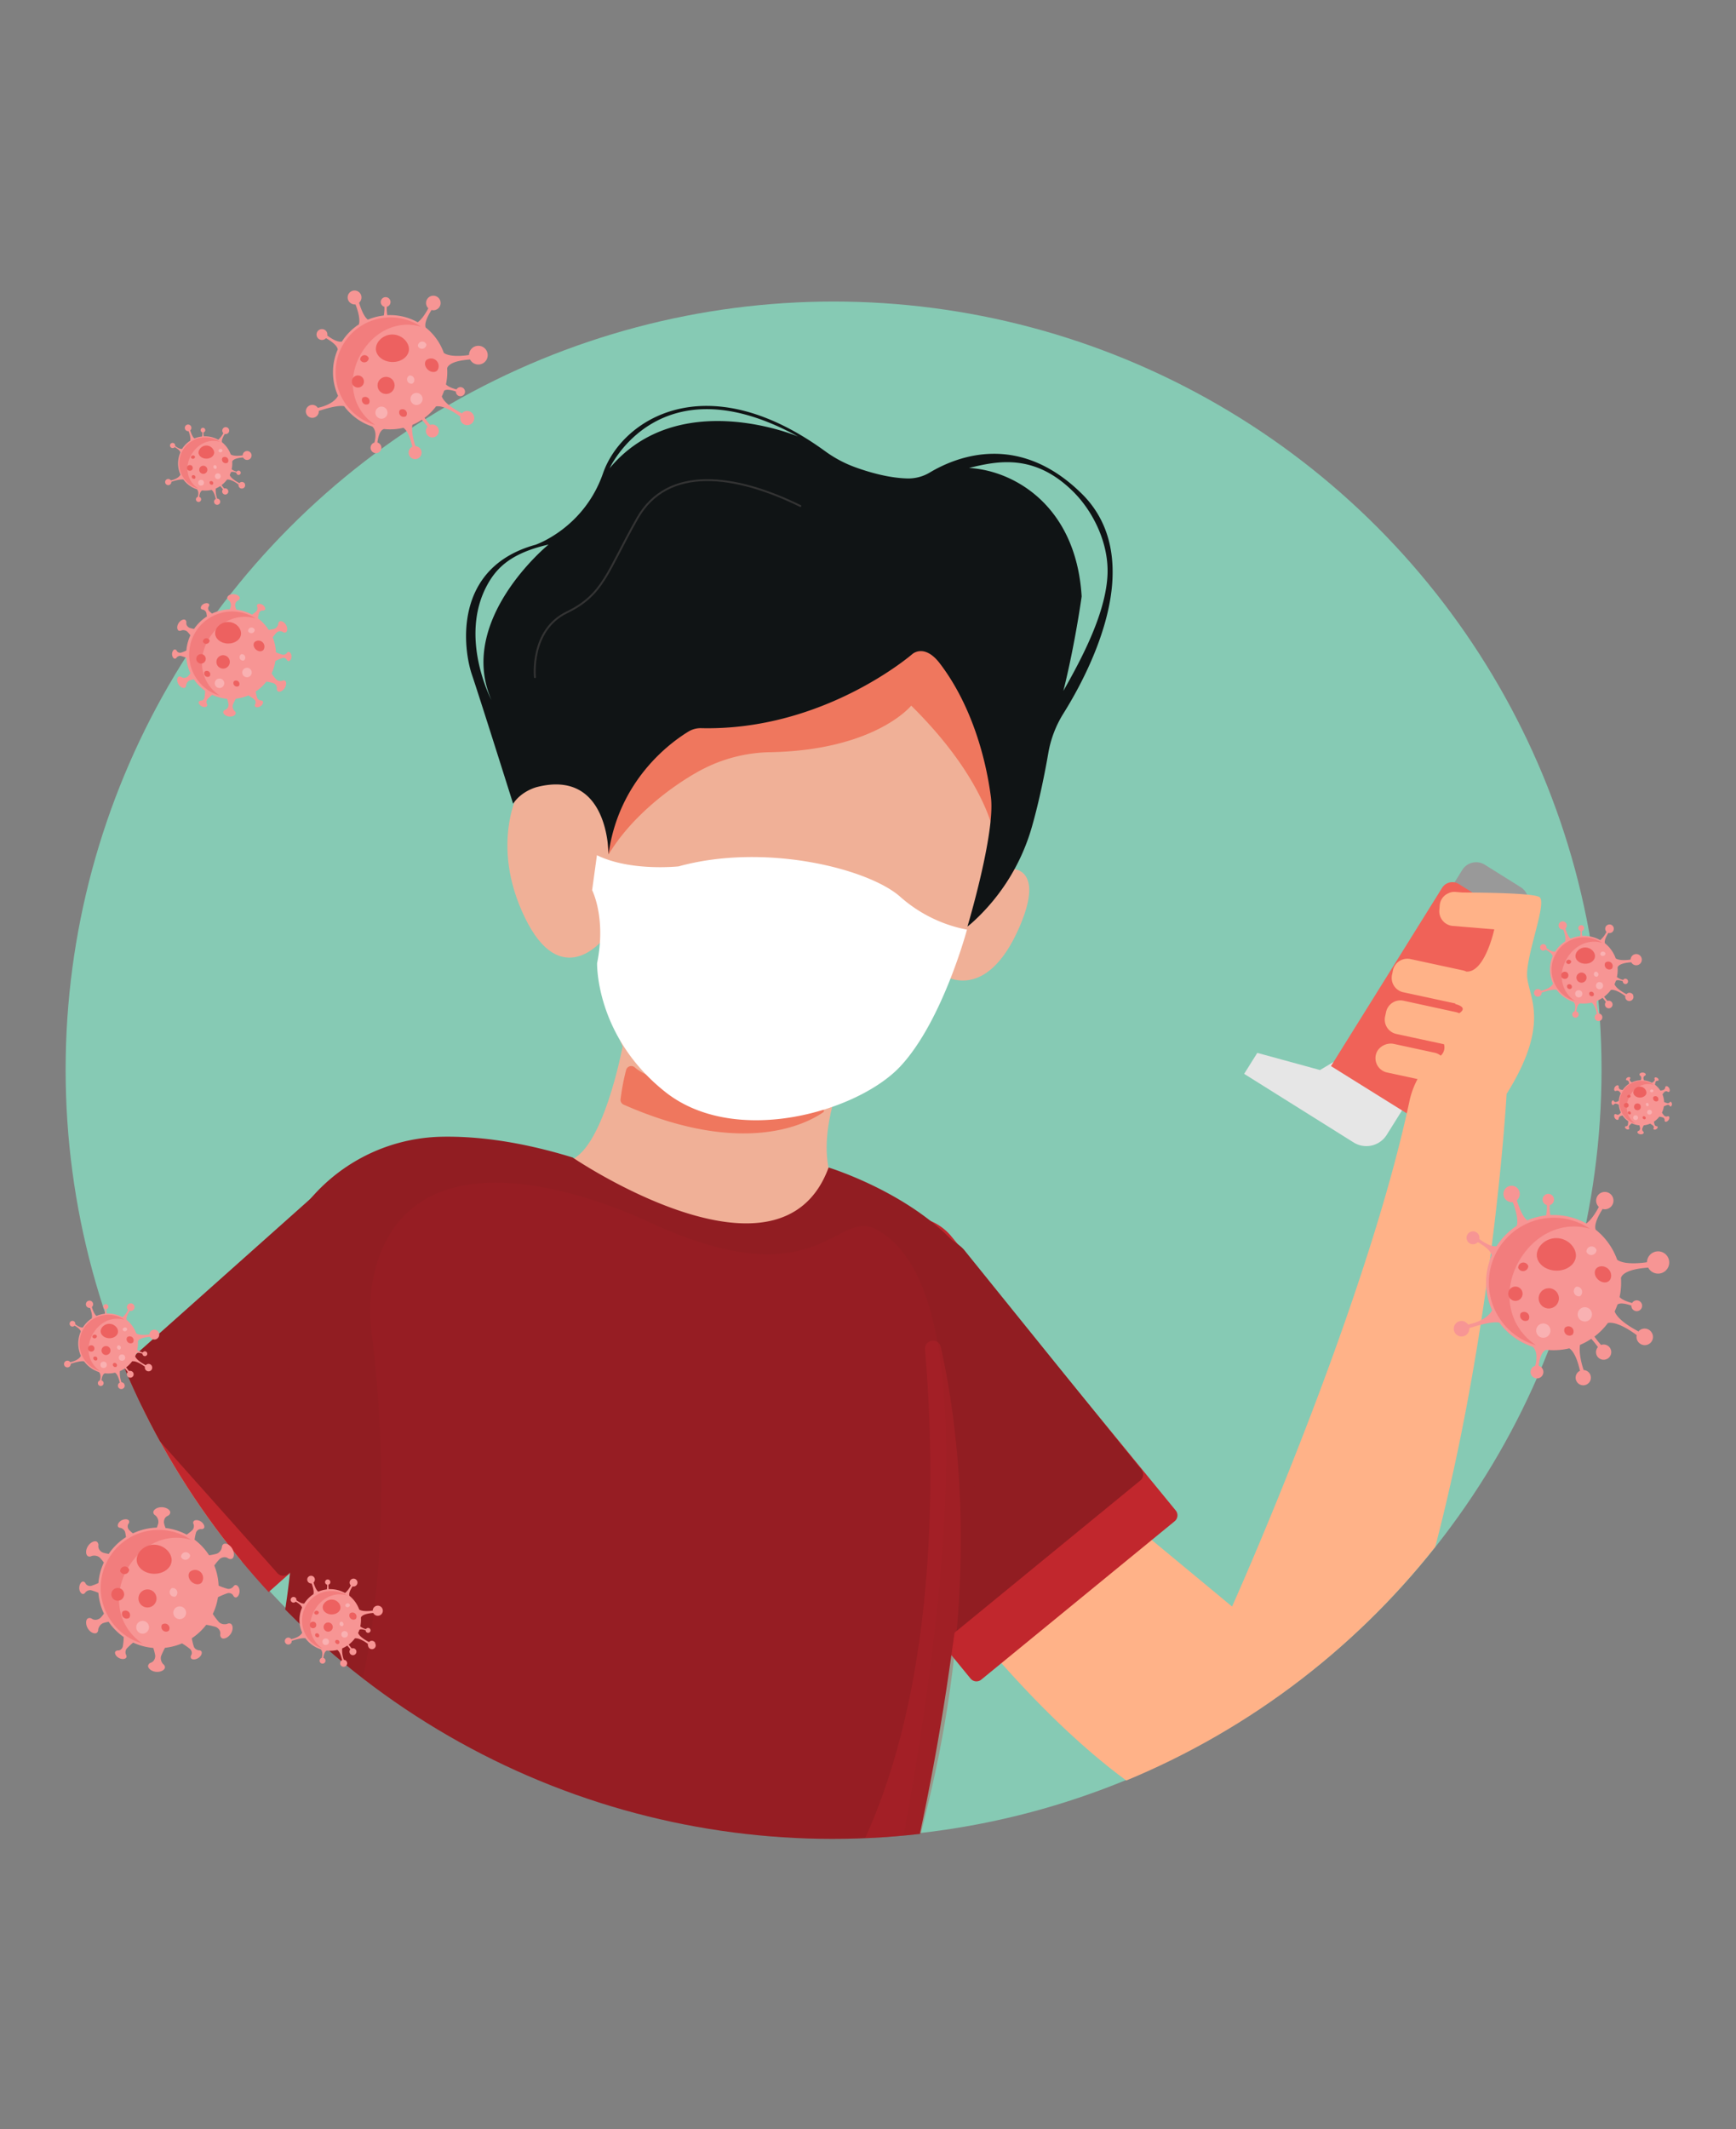 <svg xmlns="http://www.w3.org/2000/svg" xmlns:xlink="http://www.w3.org/1999/xlink" viewBox="0 0 911 1117"><rect x="0" y="0" width="911" height="1117" fill="#808080" stroke="none"/><defs><style>.cls-1,.cls-13{fill:none;}.cls-2{isolation:isolate;}.cls-3{fill:#86cab4;}.cls-4{clip-path:url(#clip-path);}.cls-5{fill:#ffb288;}.cls-6{fill:#999;}.cls-7{fill:#e6e6e6;}.cls-8{fill:#f06258;}.cls-9{fill:#f0b097;}.cls-10{fill:#ef775e;}.cls-11{fill:#fff;}.cls-12{fill:#101415;}.cls-13{stroke:#333;stroke-linecap:round;stroke-miterlimit:10;}.cls-14,.cls-16,.cls-17{fill:#c1272d;}.cls-15{fill:#911d22;}.cls-16{opacity:0.1;mix-blend-mode:multiply;}.cls-17{opacity:0.3;}.cls-18{fill:#f79594;}.cls-19{fill:#f27d7d;}.cls-20{fill:#ed6160;}.cls-21{fill:#f9b1b2;}</style><clipPath id="clip-path"><circle class="cls-1" cx="436.94" cy="561.69" r="403"/></clipPath></defs><title>Asmatico</title><g class="cls-2"><g id="Población_vulnerable" data-name="Población vulnerable"><circle class="cls-3" cx="437.44" cy="561.19" r="403"/><g class="cls-4"><path class="cls-5" d="M78.8,733.72S-33.94,840.2-33.94,896.57,44.35,1118.93,64.71,1144c0,0,3.13,20.36-3.13,32.89s-1.57,23.49,6.26,21.92c6.11-1.22,11.74-13.39,15-21.29a.67.67,0,0,1,1.28.37c-1.07,5.93-3.07,15.18-6,21.44-3.07,6.56,2.41,14.07,9.49,12.53q.51-.1,1-.27a8.54,8.54,0,0,0,5.5-5.33c1.8-4.93,5-14.14,6.89-21.82a1,1,0,0,1,1.89.13,139.27,139.27,0,0,1,.2,25.46c-.73,7.07,6.73,12.26,12.89,8.71l.37-.22a8.64,8.64,0,0,0,3.83-5.51,87.48,87.48,0,0,0,1.7-23.75.36.36,0,0,1,.72-.1,174.48,174.48,0,0,1,3,26.61,9.77,9.77,0,0,0,4.75,8.29c2.47,1.39,5.91,1.93,10.32-.59a9.94,9.94,0,0,0,4.73-6.6c1.4-6.53,3.45-20.43-.34-34.69a14.17,14.17,0,0,1-.29-6.78c.92-4,4-8.69,13.76-4.78,15.66,6.27,21.72,2.19,22.71-.78,1.57-4.7,1.57-6.26-12.53-21.92s-12.52-28.19-23.49-34.45S56.1,927.11,59.23,916.15s62.64-68.9,65.77-83C125,833.15,142.22,759.56,78.8,733.72Z"/><path class="cls-6" d="M746.55,450.69h22.21a8.57,8.57,0,0,1,8.57,8.57V567a0,0,0,0,1,0,0H738a0,0,0,0,1,0,0V459.26A8.57,8.57,0,0,1,746.55,450.69Z" transform="translate(385.43 -324.46) rotate(32.04)"/><path class="cls-7" d="M710.36,599.35l-57.47-36,6.9-11,32.91,9L702,555.8l36.26,22.69-10.55,16.86A12.61,12.61,0,0,1,710.36,599.35Z"/><path class="cls-8" d="M729.85,464h36.92a6.35,6.35,0,0,1,6.35,6.35v110a0,0,0,0,1,0,0H723.5a0,0,0,0,1,0,0v-110A6.35,6.35,0,0,1,729.85,464Z" transform="matrix(0.85, 0.53, -0.53, 0.85, 391.07, -317.47)"/><path class="cls-5" d="M760.35,468.5a8.07,8.07,0,0,0-1.83,1,7.65,7.65,0,0,0-3,5.5l-.2,2.43a7.71,7.71,0,0,0,7,8.31l21.83,1.81h0s-4.9,22.84-14.7,22.14a7.82,7.82,0,0,0-1.74-.62l-27.56-5.95A7.71,7.71,0,0,0,731,509l-.51,2.39a7.7,7.7,0,0,0,5.9,9.15l27.33,5.89-.08.3s7.28,1.5,2.1,4.83h0a7.58,7.58,0,0,0-1.66-.58l-27.56-6a7.7,7.7,0,0,0-9.15,5.91l-.52,2.38a7.71,7.71,0,0,0,5.91,9.15l25,5.39h0a5.83,5.83,0,0,1-1.72,6l0,0h0l0,0h0a7.52,7.52,0,0,0-3.17-1.54l-21.39-4.62c-4-.87-8.48,1.62-9.45,5.63a7.69,7.69,0,0,0,5.85,9.35l16,3.45a44.42,44.42,0,0,0-4.33,12c-23.57,110.31-93,264.72-93,264.72l-59.81-49.55L513.5,858.63c75.51,89.5,126,107.1,154.48,106.78a41.23,41.23,0,0,0,35.71-21.54c74-135.94,86.93-370,86.93-370,22.7-36.25,12.1-49.95,10.84-60.83s10.72-39.71,6.37-42.44c-3.14-2-27.31-2.34-40.47-2.39l-3.58-.3a7.52,7.52,0,0,0-2.13.14,7.12,7.12,0,0,0-1.21.39Z"/><path class="cls-9" d="M319.23,427s-12.93-38-46.67-12.44c0,0-15.94,28.06,2.93,66.92s40.73,11.62,40.73,11.62S313,516.88,326.72,549c0,0-10.51,56.61-29.13,60.11,0,0-16.8,54.54,84.1,68.35,0,0,66.11,6.2,61.55-48.85,0,0-17-11.56-5.37-52.3,0,0,43.17-6.18,57.23-64.72,0,0,22.12,15.12,39.68-24.81S521,454.66,520.22,460.59c0,0,35.69-128.14-55-128.46S354.1,304.82,319.23,427Z"/><path class="cls-10" d="M478.18,370.18s-18.85,23.48-74.43,24.44A80.23,80.23,0,0,0,366,405c-14.06,7.88-34.67,23.35-46.62,43.23,0,0-7.81-31.3,36.87-70.54,47.85-42,35.61,4.88,122.53-55.78,0,0,64.47,14.87,43.91,120.9C522.66,442.79,520.79,412.3,478.18,370.18Z"/><path class="cls-10" d="M333.17,560c7.52,7,39.75,16.22,98.4,21.74a1,1,0,0,1,.48,1.72c-8.06,5.66-41.35,24-104.87-4a2.71,2.71,0,0,1-1.52-2.82,117.79,117.79,0,0,1,2.89-15.24A2.8,2.8,0,0,1,333.17,560Z"/><path class="cls-11" d="M310.73,467s7.48,14.48,2.61,38.26c0,0-1.06,38.3,35.69,67.52s101.12,10.44,123.35-13.26,35.06-71.82,35.06-71.82a73.68,73.68,0,0,1-35.05-17.27c-16.68-14.76-70.93-28.42-116.3-15.92,0,0-25.32,2.77-42.84-5.87Z"/><path class="cls-12" d="M583.7,305.33c1.24-19-4.13-34.56-15.94-46.24C535,226.72,502.63,239.14,488,247.84A21.93,21.93,0,0,1,476.17,251c-9.76-.24-20-3.21-27.38-5.88A63.85,63.85,0,0,1,433,236.7c-62.68-45.55-106.83-16.49-116.55,11.58-10,28.86-35.37,37.48-35.37,37.48-44,12.12-37.8,55.29-33.49,68s21.68,67.87,21.68,67.87c4.6-6.89,12.56-8.76,12.56-8.76,38-9.61,37.48,35.36,37.48,35.36,5.33-38.95,32.45-58.65,42-64.47a12.35,12.35,0,0,1,6.74-1.76c64.35,1.46,110.76-38.91,110.76-38.91s6.33-5.67,14.43,5C508.67,368.31,517,395,520,418.23c2.4,18.79-12.32,67.85-12.32,67.85,1.06-.8,2.3-1.87,3.64-3.1a107.38,107.38,0,0,0,30.36-49.82c3.92-13.87,6.76-28.4,8.45-38.16a57.57,57.57,0,0,1,7.94-20.73C569,356.81,582.08,330.18,583.7,305.33Zm-325.82,61.9s-17.42-33-2-60.7c4.93-8.88,12.61-16.46,32-20.86C287.81,285.67,239.5,325.15,257.88,367.23Zm62-121.52s25.94-56.91,99-16.67C418.89,229,356,202.29,319.86,245.71Zm188.63-.21c14.83-3.66,34.24-7.78,54.61,12.35,10.52,10.4,19.18,27.6,18,44.8-1.32,20.26-14,43.77-23.1,59.81,6.18-24.65,9.6-49.57,9.6-49.57C564.72,265.2,532,246.79,508.49,245.5Z"/><path class="cls-13" d="M420,265.46c-34-16.74-69.6-21.62-85.53,6.43s-17.56,39.93-37,49.36-16.75,34-16.75,34"/><path class="cls-14" d="M141.54,613.83h77.08a13.5,13.5,0,0,1,13.5,13.5V827.62a4,4,0,0,1-4,4H97a4,4,0,0,1-4-4V662.37A48.53,48.53,0,0,1,141.54,613.83Z" transform="translate(593.97 120.53) rotate(48.29)"/><path class="cls-15" d="M141.83,617.78H229.1a13.5,13.5,0,0,1,13.5,13.5V804.21a4,4,0,0,1-4,4H107.46a4,4,0,0,1-4-4V656.12a38.34,38.34,0,0,1,38.34-38.34Z" transform="translate(590.21 109.44) rotate(48.29)"/><path class="cls-14" d="M440.62,646.52h97.65a28,28,0,0,1,28,28V860.3a4,4,0,0,1-4,4H431.1a4,4,0,0,1-4-4V660a13.5,13.5,0,0,1,13.5-13.5Z" transform="translate(-366.16 485.52) rotate(-39.31)"/><path class="cls-15" d="M598.44,776.64,497,859.72a4,4,0,0,1-5.59-.56L381.81,725.35a13.49,13.49,0,0,1,1.9-19l86.74-65c5.77-4.72,30.77,8.58,35.49,14.35L599,771A4,4,0,0,1,598.44,776.64Z"/><path class="cls-15" d="M484,956.05c-16.43,78.06-53.07,249.37-65.32,283.65,0,0-395.94-35.13-415.1,105.37,0,0-24-97.39,49.5-237.89s130.91-287.37,86.21-447L159,633.83a93.05,93.05,0,0,1,72-37.47c18.2-.45,41.19,2.17,69.47,10.85,0,0,109,74.16,134.36,5.28,0,0,90.23,27.51,85.23,89.51-3.36,41.64-14.8,124.41-21.95,174.29Q492.29,916.4,484,956.05Z"/><path class="cls-16" d="M198.22,661.46A85.54,85.54,0,0,0,195,699.18c4.28,33.28,14.54,140.75-17.42,226-38.32,102.18-105.38,213.94-19.16,220.32s159-13.94,256.7,71.26c0,0,147.9-515.76,44.9-571.76-21.36-11.62-30.19,37.5-119.6-4C307.38,625.66,220.21,595,198.22,661.46Z"/><path class="cls-17" d="M487.56,944.08l-54,223.39s-10.17-31.55-7-76.25c2.44-34.27-23.25-27.26-35.38-22.12a15.44,15.44,0,0,1-13.29-.45c-20.57-11,25.1-39.2,35.73-45.7,2.36-1.44,4.86-2.8,6.65-4.89,73-84.86,71.51-234.34,65.17-310.14-.43-5.2,7.14-6.36,8.26-1.27C504.29,754.22,513.1,836.79,487.56,944.08Z"/></g><path class="cls-18" d="M149.55,357.1a1.47,1.47,0,0,0-1.36,0,2.76,2.76,0,0,1-1.1.17,3.17,3.17,0,0,1-2.15-.82,27.39,27.39,0,0,1-2.42-3.19,23.44,23.44,0,0,0,2-6.52,29.6,29.6,0,0,1,3.78-1.58,2.19,2.19,0,0,1,1.43.19,1.77,1.77,0,0,1,.77.76,1.16,1.16,0,0,0,1,.71c.74,0,1.48-1.15,1.45-2.49s-.79-2.36-1.53-2.35a1.09,1.09,0,0,0-.84.55,1.76,1.76,0,0,1-.6.55,2.32,2.32,0,0,1-1.64.39,27.8,27.8,0,0,1-3.54-1.26,23.66,23.66,0,0,0-1.68-7.83,23.19,23.19,0,0,1,2-2.5,2.92,2.92,0,0,1,1.83-.73,2.41,2.41,0,0,1,1.43.38,1.59,1.59,0,0,0,1.62.2c.88-.52,1-2.36.06-3.94s-2.53-2.27-3.41-1.76a1.46,1.46,0,0,0-.62,1.21,2.54,2.54,0,0,1-.34,1.06,3.12,3.12,0,0,1-1.68,1.56,21.53,21.53,0,0,1-3,.6,23.06,23.06,0,0,0-5.65-6.07,21.56,21.56,0,0,1,.56-2.79,2.21,2.21,0,0,1,.95-1.1,1.73,1.73,0,0,1,1.05-.23,1.19,1.19,0,0,0,1.13-.43c.39-.63-.17-1.86-1.3-2.57s-2.42-.62-2.81,0a1,1,0,0,0,0,1,1.87,1.87,0,0,1,.14.81,2.31,2.31,0,0,1-.57,1.59,19.53,19.53,0,0,1-2.23,1.76,23.29,23.29,0,0,0-8.23-2.59,14.59,14.59,0,0,1-.59-1.79,2.93,2.93,0,0,1,.32-2,2.38,2.38,0,0,1,1.06-1,1.61,1.61,0,0,0,1-1.3c0-1-1.52-2-3.34-2.07s-3.26,1-3.27,2a1.47,1.47,0,0,0,.72,1.16,2.69,2.69,0,0,1,.73.84,3.16,3.16,0,0,1,.47,2.25,13.93,13.93,0,0,1-.58,1.73,23.46,23.46,0,0,0-9.31,2.21,16.4,16.4,0,0,1-1.54-1.35,2.2,2.2,0,0,1-.5-1.36,1.76,1.76,0,0,1,.31-1,1.17,1.17,0,0,0,.18-1.19c-.36-.65-1.71-.76-2.88-.12s-1.72,1.81-1.36,2.46a1.05,1.05,0,0,0,.87.48,2,2,0,0,1,.77.27,2.35,2.35,0,0,1,1.11,1.27,15.69,15.69,0,0,1,.36,2.06,23.47,23.47,0,0,0-6.73,6.53,16.42,16.42,0,0,1-2.25-.5,3,3,0,0,1-1.5-1.28,2.38,2.38,0,0,1-.32-1.44,1.64,1.64,0,0,0-.59-1.53c-.86-.53-2.55.24-3.51,1.79s-.83,3.3,0,3.83a1.45,1.45,0,0,0,1.36,0,2.72,2.72,0,0,1,1.1-.2,3.15,3.15,0,0,1,2.16.77,18.79,18.79,0,0,1,1.61,1.93,23.39,23.39,0,0,0-2.11,8,21.3,21.3,0,0,1-2.84,1.11,2.19,2.19,0,0,1-1.43-.2,1.79,1.79,0,0,1-.77-.77,1.17,1.17,0,0,0-1-.72c-.74,0-1.48,1.15-1.47,2.48s.78,2.37,1.52,2.37a1.1,1.1,0,0,0,.84-.54,1.9,1.9,0,0,1,.6-.56,2.34,2.34,0,0,1,1.64-.37,21.63,21.63,0,0,1,2.88,1,23.62,23.62,0,0,0,2.16,8.12,17.23,17.23,0,0,1-1.37,1.65,3,3,0,0,1-1.83.75,2.35,2.35,0,0,1-1.43-.37,1.62,1.62,0,0,0-1.63-.18c-.87.53-.95,2.38,0,3.94s2.55,2.25,3.42,1.73a1.49,1.49,0,0,0,.61-1.22,2.53,2.53,0,0,1,.33-1.06,3.16,3.16,0,0,1,1.67-1.58,16.08,16.08,0,0,1,2.06-.48,23.31,23.31,0,0,0,5.88,6,25.77,25.77,0,0,1-.36,3.69,2.2,2.2,0,0,1-.84,1.19,1.77,1.77,0,0,1-1,.32,1.18,1.18,0,0,0-1.08.53c-.33.66.34,1.84,1.53,2.45s2.46.4,2.8-.27a1.08,1.08,0,0,0-.1-1,1.93,1.93,0,0,1-.21-.79,2.29,2.29,0,0,1,.42-1.63,24.47,24.47,0,0,1,2.55-2.36,23.34,23.34,0,0,0,7.83,2.08,23.46,23.46,0,0,1,.73,2.9,3,3,0,0,1-.5,1.91,2.37,2.37,0,0,1-1.15.92,1.61,1.61,0,0,0-1.12,1.2c-.11,1,1.32,2.18,3.13,2.37s3.34-.69,3.44-1.7a1.46,1.46,0,0,0-.61-1.21,2.81,2.81,0,0,1-.65-.91,3.19,3.19,0,0,1-.26-2.28,25.58,25.58,0,0,1,1.55-3.25,23.67,23.67,0,0,0,6.62-1.72,27.93,27.93,0,0,1,3.18,2.19,2.19,2.19,0,0,1,.62,1.31,1.79,1.79,0,0,1-.22,1.06,1.19,1.19,0,0,0-.07,1.2c.42.62,1.77.61,2.88-.13s1.56-2,1.14-2.57a1.05,1.05,0,0,0-.91-.4,2,2,0,0,1-.79-.2,2.33,2.33,0,0,1-1.22-1.17,24.63,24.63,0,0,1-.8-3.32,23.78,23.78,0,0,0,5.62-5.23,28.1,28.1,0,0,1,3.73.82,3,3,0,0,1,1.47,1.31,2.44,2.44,0,0,1,.29,1.45,1.61,1.61,0,0,0,.56,1.54c.84.56,2.54-.17,3.54-1.7S150.4,357.66,149.55,357.1Z"/><path class="cls-19" d="M109.6,335.12c5.4-8.95,14.86-13.51,24.44-10.72-.3-.2-.6-.4-.92-.59a22.58,22.58,0,0,0-23.34,38.65,22.89,22.89,0,0,0,5.39,2.36C105.22,358.15,103.34,345.48,109.6,335.12Z"/><path class="cls-20" d="M126.49,332.43c-.08,3-3.19,5.28-6.94,5.18s-6.74-2.58-6.66-5.54,3.2-5.87,7-5.77S126.57,329.47,126.49,332.43Z"/><path class="cls-20" d="M138.19,341c-.91,1-2.67.86-3.93-.29s-1.55-2.9-.64-3.89a3.12,3.12,0,0,1,4.57,4.18Z"/><path class="cls-20" d="M125.34,359.85a1.83,1.83,0,0,1-2.63-2.4,1.72,1.72,0,0,1,2.36.05A1.74,1.74,0,0,1,125.34,359.85Z"/><path class="cls-21" d="M126.67,343.18a1.84,1.84,0,0,1,1.26,3.34,1.8,1.8,0,0,1-1.26-3.34Z"/><path class="cls-20" d="M110,354.79a1.82,1.82,0,0,1-2.6-2.42,1.79,1.79,0,0,1,2.6,2.42Z"/><path class="cls-21" d="M133.69,330.46a1.83,1.83,0,0,1-3.51.59,1.8,1.8,0,0,1,3.51-.59Z"/><path class="cls-20" d="M110,336.06a1.83,1.83,0,0,1-3.51.59,1.8,1.8,0,0,1,3.51-.59Z"/><circle class="cls-20" cx="117.08" cy="347.24" r="3.52"/><circle class="cls-20" cx="105.49" cy="345.63" r="2.49"/><circle class="cls-21" cx="115.19" cy="358.45" r="2.49"/><circle class="cls-21" cx="129.62" cy="352.8" r="2.49"/><path class="cls-18" d="M121.14,851.86a2,2,0,0,0-1.83,0,3.43,3.43,0,0,1-1.49.23,4.23,4.23,0,0,1-2.89-1.1,37.9,37.9,0,0,1-3.26-4.29,31.36,31.36,0,0,0,2.71-8.79,41.94,41.94,0,0,1,5.1-2.13,3,3,0,0,1,1.93.26,2.4,2.4,0,0,1,1,1,1.59,1.59,0,0,0,1.3,1c1,0,2-1.55,2-3.35s-1.07-3.19-2.07-3.17a1.43,1.43,0,0,0-1.12.73,2.63,2.63,0,0,1-.81.75,3.11,3.11,0,0,1-2.21.52,36.5,36.5,0,0,1-4.78-1.69,31.83,31.83,0,0,0-2.26-10.55,30.91,30.91,0,0,1,2.76-3.36,4.07,4.07,0,0,1,2.47-1,3.28,3.28,0,0,1,1.92.52,2.14,2.14,0,0,0,2.19.26c1.18-.69,1.32-3.18.07-5.29s-3.4-3.07-4.58-2.38a2,2,0,0,0-.84,1.63A3.43,3.43,0,0,1,116,813a4.3,4.3,0,0,1-2.28,2.1,28.93,28.93,0,0,1-4,.81,31.39,31.39,0,0,0-7.61-8.18,29.26,29.26,0,0,1,.75-3.75,3,3,0,0,1,1.28-1.49,2.4,2.4,0,0,1,1.42-.31,1.58,1.58,0,0,0,1.51-.57c.53-.85-.22-2.52-1.75-3.47s-3.25-.84-3.78,0a1.44,1.44,0,0,0,0,1.34,2.54,2.54,0,0,1,.19,1.09,3.11,3.11,0,0,1-.76,2.13,27.29,27.29,0,0,1-3,2.38,31.46,31.46,0,0,0-11.1-3.48,21.48,21.48,0,0,1-.78-2.42,4.08,4.08,0,0,1,.42-2.63A3.23,3.23,0,0,1,88,795.23a2.14,2.14,0,0,0,1.35-1.75c0-1.36-2-2.77-4.5-2.79s-4.38,1.33-4.4,2.7a2,2,0,0,0,1,1.55,3.83,3.83,0,0,1,1,1.13,4.35,4.35,0,0,1,.62,3,20,20,0,0,1-.77,2.33,31.87,31.87,0,0,0-12.55,3,18.44,18.44,0,0,1-2.06-1.83,2.91,2.91,0,0,1-.68-1.83,2.32,2.32,0,0,1,.42-1.39,1.56,1.56,0,0,0,.23-1.6c-.48-.88-2.3-1-3.88-.16s-2.31,2.43-1.83,3.31a1.43,1.43,0,0,0,1.17.64,2.6,2.6,0,0,1,1,.37,3.17,3.17,0,0,1,1.5,1.71,20.83,20.83,0,0,1,.49,2.77,31.36,31.36,0,0,0-9.07,8.8,22.86,22.86,0,0,1-3-.67,4,4,0,0,1-2-1.73,3.25,3.25,0,0,1-.43-1.94,2.19,2.19,0,0,0-.79-2.06c-1.16-.72-3.43.32-4.72,2.41s-1.13,4.44,0,5.16a1.94,1.94,0,0,0,1.83,0,3.53,3.53,0,0,1,1.48-.26,4.26,4.26,0,0,1,2.92,1,24.84,24.84,0,0,1,2.16,2.61,31.64,31.64,0,0,0-2.84,10.75,28.32,28.32,0,0,1-3.82,1.5,3,3,0,0,1-1.93-.27,2.38,2.38,0,0,1-1-1,1.6,1.6,0,0,0-1.3-1c-1,0-2,1.54-2,3.34s1,3.2,2,3.19a1.45,1.45,0,0,0,1.13-.73,2.76,2.76,0,0,1,.81-.75,3.2,3.2,0,0,1,2.22-.5,29.2,29.2,0,0,1,3.87,1.36,31.77,31.77,0,0,0,2.92,10.94,21.53,21.53,0,0,1-1.86,2.22,4.08,4.08,0,0,1-2.46,1,3.26,3.26,0,0,1-1.92-.5,2.14,2.14,0,0,0-2.2-.24c-1.16.7-1.28,3.19,0,5.3s3.43,3,4.6,2.32a1.9,1.9,0,0,0,.82-1.63,3.67,3.67,0,0,1,.45-1.44,4.26,4.26,0,0,1,2.25-2.12,20.66,20.66,0,0,1,2.78-.64,31.45,31.45,0,0,0,7.91,8,35.31,35.31,0,0,1-.47,5,3,3,0,0,1-1.13,1.6,2.36,2.36,0,0,1-1.39.43,1.61,1.61,0,0,0-1.46.71c-.45.9.45,2.49,2.06,3.3s3.32.54,3.77-.35a1.45,1.45,0,0,0-.13-1.34,2.62,2.62,0,0,1-.29-1.06,3.16,3.16,0,0,1,.57-2.2,34.72,34.72,0,0,1,3.43-3.19,31.19,31.19,0,0,0,10.56,2.81,30.66,30.66,0,0,1,1,3.9,4,4,0,0,1-.66,2.58,3.24,3.24,0,0,1-1.56,1.24,2.16,2.16,0,0,0-1.51,1.61c-.14,1.36,1.78,3,4.23,3.2s4.49-.93,4.63-2.29a2,2,0,0,0-.82-1.64,3.53,3.53,0,0,1-.88-1.21,4.32,4.32,0,0,1-.35-3.08,36.54,36.54,0,0,1,2.08-4.38,31.45,31.45,0,0,0,8.93-2.32,38.48,38.48,0,0,1,4.28,3,3,3,0,0,1,.84,1.77,2.37,2.37,0,0,1-.3,1.42,1.59,1.59,0,0,0-.1,1.62c.56.83,2.39.82,3.89-.18s2.09-2.63,1.53-3.46a1.43,1.43,0,0,0-1.23-.54,2.77,2.77,0,0,1-1.06-.27,3.13,3.13,0,0,1-1.64-1.58,33.33,33.33,0,0,1-1.09-4.47,31.39,31.39,0,0,0,7.57-7.05,36.66,36.66,0,0,1,5,1.11,4.05,4.05,0,0,1,2,1.77,3.28,3.28,0,0,1,.39,2,2.15,2.15,0,0,0,.74,2.08c1.15.74,3.44-.24,4.78-2.3S122.28,852.6,121.14,851.86Z"/><path class="cls-19" d="M67.31,822.23c7.28-12.05,20-18.19,32.94-14.43-.41-.28-.82-.54-1.24-.8a30.42,30.42,0,1,0-24.19,55.25C61.42,853.26,58.89,836.19,67.31,822.23Z"/><path class="cls-20" d="M90.08,818.61c-.11,4-4.3,7.11-9.36,7s-9.08-3.48-9-7.46,4.31-7.91,9.37-7.77S90.18,814.62,90.08,818.61Z"/><path class="cls-20" d="M105.84,830.21c-1.23,1.34-3.6,1.17-5.3-.39s-2.09-3.9-.86-5.24a4.21,4.21,0,0,1,6.16,5.63Z"/><path class="cls-20" d="M88.52,855.55A2.46,2.46,0,0,1,85,852.32a2.42,2.42,0,0,1,3.54,3.23Z"/><path class="cls-21" d="M90.31,833.1a2.47,2.47,0,0,1,1.7,4.49,2.42,2.42,0,0,1-1.7-4.49Z"/><path class="cls-20" d="M67.81,848.74a2.47,2.47,0,0,1-3.51-3.27,2.42,2.42,0,0,1,3.51,3.27Z"/><path class="cls-21" d="M99.77,816a2.47,2.47,0,0,1-4.73.8,2.42,2.42,0,0,1,4.73-.8Z"/><path class="cls-20" d="M67.79,823.5a2.47,2.47,0,0,1-4.73.8,2.42,2.42,0,0,1,4.73-.8Z"/><circle class="cls-20" cx="77.4" cy="838.56" r="4.75"/><circle class="cls-20" cx="61.79" cy="836.4" r="3.36"/><circle class="cls-21" cx="74.84" cy="853.67" r="3.36"/><circle class="cls-21" cx="94.29" cy="846.06" r="3.36"/><path class="cls-18" d="M875.7,585.65a.76.76,0,0,0-.69,0,1.53,1.53,0,0,1-.56.09,1.61,1.61,0,0,1-1.08-.41,15.23,15.23,0,0,1-1.23-1.62,11.57,11.57,0,0,0,1-3.3,15.7,15.7,0,0,1,1.91-.79,1.11,1.11,0,0,1,.73.09.87.87,0,0,1,.39.39.61.61,0,0,0,.49.36c.37,0,.75-.59.73-1.26s-.4-1.2-.77-1.19a.52.52,0,0,0-.42.27.92.92,0,0,1-.31.28,1.16,1.16,0,0,1-.83.2,13.06,13.06,0,0,1-1.79-.64,12,12,0,0,0-.85-4,12.93,12.93,0,0,1,1-1.26,1.46,1.46,0,0,1,.92-.37,1.25,1.25,0,0,1,.73.19.81.81,0,0,0,.82.1c.44-.26.49-1.19,0-2s-1.28-1.15-1.72-.89a.72.72,0,0,0-.31.61,1.31,1.31,0,0,1-.17.54,1.68,1.68,0,0,1-.86.79,12.23,12.23,0,0,1-1.5.3,11.69,11.69,0,0,0-2.85-3.07,10.9,10.9,0,0,1,.28-1.41,1.12,1.12,0,0,1,.48-.56.89.89,0,0,1,.53-.11.61.61,0,0,0,.57-.22c.2-.32-.08-.94-.66-1.3s-1.22-.32-1.42,0a.54.54,0,0,0,0,.51,1.09,1.09,0,0,1,.07.4,1.23,1.23,0,0,1-.29.81,11.2,11.2,0,0,1-1.13.89,11.8,11.8,0,0,0-4.16-1.31,7.24,7.24,0,0,1-.3-.91,1.52,1.52,0,0,1,.16-1,1.18,1.18,0,0,1,.54-.52.81.81,0,0,0,.51-.65c0-.52-.77-1-1.69-1s-1.65.5-1.65,1a.7.7,0,0,0,.36.58,1.53,1.53,0,0,1,.37.43,1.62,1.62,0,0,1,.23,1.14,5.14,5.14,0,0,1-.29.87,12.05,12.05,0,0,0-4.71,1.12,7.54,7.54,0,0,1-.77-.68,1.08,1.08,0,0,1-.26-.69.92.92,0,0,1,.16-.53.59.59,0,0,0,.09-.6c-.18-.32-.87-.38-1.46-.06s-.87.92-.69,1.25a.55.55,0,0,0,.45.24,1,1,0,0,1,.39.14,1.2,1.2,0,0,1,.56.64,8.64,8.64,0,0,1,.18,1,11.85,11.85,0,0,0-3.4,3.3,8.16,8.16,0,0,1-1.14-.25,1.45,1.45,0,0,1-.76-.65,1.22,1.22,0,0,1-.17-.73.8.8,0,0,0-.29-.77c-.44-.27-1.29.12-1.78.9s-.42,1.67,0,1.94a.71.71,0,0,0,.69,0,1.28,1.28,0,0,1,.55-.09,1.59,1.59,0,0,1,1.1.38,10.54,10.54,0,0,1,.81,1,11.71,11.71,0,0,0-1.07,4,9.59,9.59,0,0,1-1.43.56,1.11,1.11,0,0,1-.73-.1.85.85,0,0,1-.38-.39.61.61,0,0,0-.49-.36c-.38,0-.75.58-.75,1.25s.4,1.2.77,1.2a.55.55,0,0,0,.43-.27.81.81,0,0,1,.3-.28,1.13,1.13,0,0,1,.83-.19,10.38,10.38,0,0,1,1.46.51,11.82,11.82,0,0,0,1.09,4.11,7.82,7.82,0,0,1-.7.83,1.51,1.51,0,0,1-.92.38,1.24,1.24,0,0,1-.72-.19.82.82,0,0,0-.83-.09c-.43.27-.48,1.2,0,2s1.29,1.14,1.73.88a.75.75,0,0,0,.31-.62,1.3,1.3,0,0,1,.16-.54,1.58,1.58,0,0,1,.85-.79,6.94,6.94,0,0,1,1-.25,11.67,11.67,0,0,0,3,3,12.49,12.49,0,0,1-.18,1.87,1.08,1.08,0,0,1-.42.6.89.89,0,0,1-.52.16.61.61,0,0,0-.55.27c-.17.33.17.93.77,1.24s1.25.2,1.42-.14a.54.54,0,0,0-.05-.5.92.92,0,0,1-.11-.4,1.15,1.15,0,0,1,.22-.82,11.85,11.85,0,0,1,1.28-1.2,11.77,11.77,0,0,0,4,1.06,12.08,12.08,0,0,1,.36,1.46,1.46,1.46,0,0,1-.25,1,1.14,1.14,0,0,1-.58.46.82.82,0,0,0-.57.61c-.05.51.67,1.11,1.59,1.2s1.68-.35,1.74-.86a.74.74,0,0,0-.31-.61,1.5,1.5,0,0,1-.33-.46,1.59,1.59,0,0,1-.13-1.16,12.61,12.61,0,0,1,.78-1.64,11.82,11.82,0,0,0,3.35-.87,14.12,14.12,0,0,1,1.61,1.11,1.12,1.12,0,0,1,.31.66.86.86,0,0,1-.11.54.61.61,0,0,0,0,.61c.21.31.9.3,1.46-.07s.79-1,.58-1.3a.54.54,0,0,0-.46-.2,1.08,1.08,0,0,1-.4-.11,1.14,1.14,0,0,1-.62-.59,13,13,0,0,1-.41-1.68,11.87,11.87,0,0,0,2.85-2.64,13.23,13.23,0,0,1,1.88.42,1.48,1.48,0,0,1,.75.66,1.24,1.24,0,0,1,.15.73.82.82,0,0,0,.27.78c.43.28,1.29-.09,1.8-.86S876.13,585.93,875.7,585.65Z"/><path class="cls-19" d="M855.49,574.53c2.73-4.52,7.52-6.83,12.37-5.42l-.47-.3a11.42,11.42,0,1,0-11.8,19.55,11.08,11.08,0,0,0,2.72,1.19C853.28,586.18,852.33,579.77,855.49,574.53Z"/><path class="cls-20" d="M864,573.17c0,1.5-1.62,2.67-3.52,2.62s-3.4-1.31-3.36-2.8a3.47,3.47,0,0,1,6.88.18Z"/><path class="cls-20" d="M870,577.52a1.61,1.61,0,0,1-2.31-2.11,1.58,1.58,0,0,1,2.31,2.11Z"/><path class="cls-20" d="M863.45,587a.81.81,0,0,1-1.14-.09.82.82,0,0,1-.19-1.13.91.91,0,0,1,1.33,1.22Z"/><path class="cls-21" d="M864.13,578.61a.83.83,0,0,1,1,.59.82.82,0,0,1-.35,1.09.87.87,0,0,1-1-.56A.88.88,0,0,1,864.13,578.61Z"/><path class="cls-20" d="M855.68,584.48a.93.93,0,0,1-1.32-1.23.91.91,0,0,1,1.32,1.23Z"/><path class="cls-21" d="M867.68,572.17a.93.93,0,0,1-1.78.3.91.91,0,0,1,1.78-.3Z"/><path class="cls-20" d="M855.67,575c.07.38-.28.76-.77.85a.84.84,0,0,1-1-.55.91.91,0,0,1,1.78-.3Z"/><circle class="cls-20" cx="859.28" cy="580.66" r="1.78"/><circle class="cls-20" cx="853.42" cy="579.85" r="1.26"/><circle class="cls-21" cx="858.32" cy="586.33" r="1.26"/><circle class="cls-21" cx="865.62" cy="583.47" r="1.26"/><path class="cls-18" d="M128.54,253.85a1.75,1.75,0,0,0-2.31-.86,1.78,1.78,0,0,0-.67.54l0-.12c-3.54-1.88-4.67-3.31-5-4.2.22-.47.41-1,.58-1.43.24-.22.94-.5,2.92.19l0-.08a1.08,1.08,0,0,0,.08.56,1.14,1.14,0,1,0,.61-1.48,1.16,1.16,0,0,0-.54.46,6.44,6.44,0,0,1-2.65-1.25,14.07,14.07,0,0,0,.3-4c.12-.5.88-1.85,5.74-2.18v0a2.4,2.4,0,0,0,1.09,1.07,2.34,2.34,0,1,0-1.12-3.12,2.48,2.48,0,0,0-.22.94c-1,.15-4.68.63-6.29-.51a14.26,14.26,0,0,0-4.54-6.36c-.2-.53-.2-1.75,1.44-4.33l-.11-.08a1.82,1.82,0,1,0-1.19-1.42,1.77,1.77,0,0,0,.53,1,11.35,11.35,0,0,1-2.66,3.5,14.1,14.1,0,0,0-7.58-1.77,7.1,7.1,0,0,1-.13-2.09h-.09a1.24,1.24,0,0,0,.55-.25,1.22,1.22,0,0,0-1.53-1.9,1.23,1.23,0,0,0-.19,1.72,1.19,1.19,0,0,0,.65.41,9.63,9.63,0,0,1-.16,2.19,14.25,14.25,0,0,0-4,1c-.48-.32-1.31-1.3-2.21-4.21a2.33,2.33,0,0,0,.35-.44,1.73,1.73,0,1,0-2.37.58,2,2,0,0,0,1.14.28c.27.66,1.32,3.49.83,5a14.16,14.16,0,0,0-4.23,4.28c-.4.1-1.49.11-3.66-1.5a1.46,1.46,0,0,0,0-.55A1.36,1.36,0,1,0,91,235a1.34,1.34,0,0,0,.71-.41c.59.32,2.83,1.63,2.93,2.82A14.27,14.27,0,0,0,94.71,249c-.29.59-1.39,2.22-5,3l0,.12a1.62,1.62,0,1,0-.06,1.64,1.57,1.57,0,0,0,.25-1c.46-.15,4.7-1.58,6.36-1.16a13.94,13.94,0,0,0,4.09,3.72,14.19,14.19,0,0,0,2.92,1.34c.49.43,1.21,1.52.54,4a1.45,1.45,0,0,0-.49.26,1.36,1.36,0,1,0,1.91.18,1.32,1.32,0,0,0-.68-.44c.07-.64.41-3.06,1.65-3.38A14,14,0,0,0,111,257c.72.49,1.57,1.75,2.23,4.7l.12,0a1.75,1.75,0,0,0-.65.47,1.62,1.62,0,1,0,2.28-.21,1.58,1.58,0,0,0-1-.36,13,13,0,0,1-.77-5.32,14.41,14.41,0,0,0,2.38-1.28,18.36,18.36,0,0,1,1.38,1.72l.1-.06a1.62,1.62,0,1,0,1.6-.39,1.55,1.55,0,0,0-1,0,19,19,0,0,1-1.39-1.78,14.05,14.05,0,0,0,2.84-2.87c2.14-.38,5.67,2.26,6.08,2.58a1.79,1.79,0,0,0,.12,1.09,1.74,1.74,0,1,0,3.17-1.44Z"/><path class="cls-19" d="M100.57,238.29c3.28-5.44,9-8.21,14.85-6.52l-.56-.35A13.71,13.71,0,1,0,104,256.33C97.91,252.28,96.77,244.58,100.57,238.29Z"/><path class="cls-20" d="M112.4,237.45c-.05,1.8-1.94,3.21-4.22,3.15s-4.09-1.57-4-3.37a4.17,4.17,0,0,1,8.26.22Z"/><path class="cls-20" d="M119.51,242.68a1.94,1.94,0,0,1-2.78-2.54,1.9,1.9,0,0,1,2.78,2.54Z"/><path class="cls-20" d="M111.7,254.11a1.12,1.12,0,0,1-1.6-1.46,1.09,1.09,0,0,1,1.6,1.46Z"/><path class="cls-21" d="M112.51,244a1.11,1.11,0,0,1,.76,2,1.09,1.09,0,0,1-.76-2Z"/><path class="cls-20" d="M102.36,251a1.11,1.11,0,0,1-1.58-1.48,1.09,1.09,0,0,1,1.58,1.48Z"/><path class="cls-21" d="M116.77,236.26a1.11,1.11,0,0,1-2.13.36,1.09,1.09,0,0,1,2.13-.36Z"/><path class="cls-20" d="M102.35,239.66a1.11,1.11,0,0,1-2.13.36,1.09,1.09,0,0,1,2.13-.36Z"/><circle class="cls-20" cx="106.68" cy="246.45" r="2.14"/><circle class="cls-20" cx="99.64" cy="245.47" r="1.51"/><circle class="cls-21" cx="105.53" cy="253.26" r="1.51"/><circle class="cls-21" cx="114.3" cy="249.83" r="1.51"/><path class="cls-18" d="M79.7,716.64a1.92,1.92,0,0,0-2.54-.95,2.06,2.06,0,0,0-.74.59l0-.12c-3.89-2.07-5.14-3.65-5.49-4.64a15.19,15.19,0,0,0,.64-1.57c.26-.24,1-.54,3.21.21l0-.08a1.09,1.09,0,0,0,.09.61,1.25,1.25,0,1,0,2.31-1,1.24,1.24,0,0,0-2.23-.16,7.09,7.09,0,0,1-2.92-1.38,15.78,15.78,0,0,0,.33-4.43c.12-.56,1-2,6.32-2.41v0a2.62,2.62,0,0,0,1.2,1.17,2.58,2.58,0,1,0-1.23-3.43,2.43,2.43,0,0,0-.24,1c-1.08.16-5.17.68-6.93-.57a15.72,15.72,0,0,0-5-7c-.23-.59-.23-1.93,1.58-4.77l-.12-.09a2,2,0,0,0,1,.09,2,2,0,1,0-2.31-1.66,2.07,2.07,0,0,0,.59,1.12,12.52,12.52,0,0,1-2.92,3.85A15.66,15.66,0,0,0,56,689.11a7.74,7.74,0,0,1-.14-2.3h-.1a1.41,1.41,0,0,0,.6-.27,1.34,1.34,0,1,0-1.68-2.09,1.33,1.33,0,0,0-.2,1.88,1.26,1.26,0,0,0,.7.46,10,10,0,0,1-.17,2.41,15.9,15.9,0,0,0-4.38,1.14c-.52-.36-1.44-1.44-2.42-4.64a2.77,2.77,0,0,0,.38-.48,1.9,1.9,0,1,0-2.61.63,2.25,2.25,0,0,0,1.26.31c.29.73,1.45,3.84.91,5.49a15.78,15.78,0,0,0-4.66,4.72c-.44.11-1.64.12-4-1.65a1.4,1.4,0,0,0,0-.61,1.5,1.5,0,1,0-.35,1.33c.64.36,3.11,1.8,3.23,3.12a15.71,15.71,0,0,0,.09,12.73c-.32.64-1.53,2.44-5.55,3.31l0,.13a1.75,1.75,0,0,0-.6-.64,1.77,1.77,0,1,0,.54,2.45,1.83,1.83,0,0,0,.28-1.08c.5-.17,5.17-1.74,7-1.27a15.82,15.82,0,0,0,4.5,4.09,16.64,16.64,0,0,0,3.22,1.48c.54.47,1.34,1.67.6,4.41a1.71,1.71,0,0,0-.55.29,1.5,1.5,0,1,0,2.11.19,1.52,1.52,0,0,0-.75-.48c.08-.7.45-3.37,1.81-3.72a15.87,15.87,0,0,0,5.33-.34c.8.54,1.73,1.92,2.46,5.17H63a1.78,1.78,0,1,0,1.79.28,1.82,1.82,0,0,0-1.05-.4,14.42,14.42,0,0,1-.85-5.85,15.82,15.82,0,0,0,2.62-1.42A20.93,20.93,0,0,1,67,719.76l.11-.06a1.73,1.73,0,0,0-.46.76,1.78,1.78,0,1,0,2.22-1.19,1.72,1.72,0,0,0-1.12,0,20.72,20.72,0,0,1-1.54-1.95,15.38,15.38,0,0,0,3.13-3.16c2.37-.43,6.24,2.48,6.71,2.84a1.85,1.85,0,0,0,.12,1.2,1.92,1.92,0,1,0,3.49-1.59Z"/><path class="cls-19" d="M48.9,699.5c3.61-6,9.94-9,16.36-7.18l-.62-.39a15.11,15.11,0,1,0-12,27.44C46,714.91,44.71,706.43,48.9,699.5Z"/><path class="cls-20" d="M61.93,698.58c0,2-2.14,3.53-4.65,3.46s-4.51-1.72-4.46-3.71,2.15-3.92,4.66-3.85S62,696.6,61.93,698.58Z"/><path class="cls-20" d="M69.76,704.34a2.13,2.13,0,0,1-3.06-2.8,2.09,2.09,0,0,1,3.06,2.8Z"/><path class="cls-20" d="M61.16,716.93a1.1,1.1,0,0,1-1.52-.12,1.08,1.08,0,0,1-.24-1.49,1.16,1.16,0,0,1,1.58,0A1.19,1.19,0,0,1,61.16,716.93Z"/><path class="cls-21" d="M62.05,705.77a1.23,1.23,0,0,1,.84,2.23,1.2,1.2,0,0,1-.84-2.23Z"/><path class="cls-20" d="M50.87,713.54a1.23,1.23,0,0,1-1.75-1.62,1.2,1.2,0,0,1,1.75,1.62Z"/><path class="cls-21" d="M66.74,697.26a1.23,1.23,0,0,1-2.35.4,1.18,1.18,0,0,1,1-1.23A1.16,1.16,0,0,1,66.74,697.26Z"/><path class="cls-20" d="M50.86,701a1.23,1.23,0,0,1-2.35.39,1.15,1.15,0,0,1,1-1.22A1.17,1.17,0,0,1,50.86,701Z"/><circle class="cls-20" cx="55.63" cy="708.49" r="2.36"/><circle class="cls-20" cx="47.88" cy="707.41" r="1.67"/><circle class="cls-21" cx="54.36" cy="715.99" r="1.67"/><circle class="cls-21" cx="64.02" cy="712.21" r="1.67"/><path class="cls-18" d="M857.1,522.09a2.17,2.17,0,0,0-2.87-1.08,2.2,2.2,0,0,0-.83.67l.05-.15c-4.39-2.33-5.8-4.11-6.2-5.23a17.07,17.07,0,0,0,.73-1.78c.29-.26,1.16-.61,3.62.25l0-.1a1.49,1.49,0,0,0,.1.69,1.41,1.41,0,0,0,1.85.77,1.42,1.42,0,0,0-1.08-2.62,1.46,1.46,0,0,0-.68.59,8,8,0,0,1-3.29-1.56,18,18,0,0,0,.37-5c.14-.63,1.09-2.3,7.14-2.72v-.05a2.84,2.84,0,0,0,1.36,1.33,2.94,2.94,0,1,0-1.67-2.7c-1.21.18-5.83.77-7.83-.64a17.72,17.72,0,0,0-5.64-7.91c-.25-.67-.25-2.18,1.78-5.39l-.13-.1a2.12,2.12,0,0,0,1.12.1,2.26,2.26,0,1,0-2.61-1.87,2.24,2.24,0,0,0,.66,1.26,14,14,0,0,1-3.3,4.35,17.63,17.63,0,0,0-9.44-2.2,9.24,9.24,0,0,1-.16-2.6h-.11a1.48,1.48,0,0,0,.69-.31,1.54,1.54,0,1,0-1.34.28,11.9,11.9,0,0,1-.19,2.73,17.72,17.72,0,0,0-5,1.29c-.58-.41-1.62-1.63-2.73-5.25a2.76,2.76,0,0,0,.43-.54,2.15,2.15,0,1,0-3,.72,2.62,2.62,0,0,0,1.43.34c.33.83,1.63,4.34,1,6.21a17.72,17.72,0,0,0-5.26,5.33c-.5.12-1.86.14-4.56-1.87a1.56,1.56,0,0,0,0-.68,1.69,1.69,0,1,0-.4,1.5c.73.4,3.52,2,3.65,3.52A17.79,17.79,0,0,0,815,516c-.35.74-1.72,2.76-6.25,3.75l0,.14a2,2,0,1,0-.07,2.05,2.07,2.07,0,0,0,.31-1.22c.56-.19,5.84-2,7.9-1.44a18,18,0,0,0,5.09,4.62,17.53,17.53,0,0,0,3.64,1.67c.61.53,1.51,1.89.67,5a1.63,1.63,0,0,0-.61.32,1.69,1.69,0,1,0,2.38.22,1.75,1.75,0,0,0-.85-.55c.08-.79.51-3.8,2-4.19a17.83,17.83,0,0,0,6-.39c.9.61,2,2.17,2.78,5.84l.14,0a2,2,0,0,0-.54,3.41,2,2,0,1,0,1.39-3.54c-.17-.48-1.38-4-1-6.61a18,18,0,0,0,3-1.6,24.44,24.44,0,0,1,1.72,2.14l.12-.07a2,2,0,0,0-.51.85,2,2,0,1,0,1.24-1.31,19.12,19.12,0,0,1-1.74-2.2,17.88,17.88,0,0,0,3.54-3.57c2.67-.48,7,2.81,7.57,3.21a2.16,2.16,0,1,0,4.08-.43Z"/><path class="cls-19" d="M822.31,502.72c4.09-6.76,11.23-10.21,18.48-8.1l-.7-.45a17.06,17.06,0,0,0-17.64,29.21,17.23,17.23,0,0,0,4.07,1.79C819,520.13,817.58,510.55,822.31,502.72Z"/><path class="cls-20" d="M837,501.68c-.06,2.24-2.41,4-5.25,3.91s-5.09-1.95-5-4.18,2.42-4.44,5.26-4.36S837.09,499.44,837,501.68Z"/><path class="cls-20" d="M845.87,508.19a2.41,2.41,0,0,1-3.46-3.16,2.36,2.36,0,0,1,3.46,3.16Z"/><path class="cls-20" d="M836.15,522.4a1.38,1.38,0,0,1-2-1.81,1.32,1.32,0,0,1,1.79,0A1.31,1.31,0,0,1,836.15,522.4Z"/><path class="cls-21" d="M837.16,509.81a1.38,1.38,0,0,1,1,2.52,1.36,1.36,0,0,1-1-2.52Z"/><path class="cls-20" d="M824.53,518.58a1.38,1.38,0,0,1-2-1.83,1.35,1.35,0,0,1,2,1.83Z"/><path class="cls-21" d="M842.47,500.19a1.23,1.23,0,0,1-1.16,1.27,1.22,1.22,0,0,1-1.5-.82,1.36,1.36,0,0,1,2.66-.45Z"/><path class="cls-20" d="M824.52,504.42a1.38,1.38,0,0,1-2.65.45,1.36,1.36,0,0,1,2.65-.45Z"/><circle class="cls-20" cx="829.92" cy="512.87" r="2.66"/><circle class="cls-20" cx="821.16" cy="511.66" r="1.88"/><circle class="cls-21" cx="828.48" cy="521.35" r="1.88"/><circle class="cls-21" cx="839.39" cy="517.08" r="1.88"/><path class="cls-18" d="M867,699.52a4.32,4.32,0,0,0-7.39-.81l.11-.29c-8.78-4.66-11.6-8.22-12.39-10.45a37.24,37.24,0,0,0,1.45-3.55c.58-.54,2.32-1.23,7.24.48l.08-.19a2.92,2.92,0,0,0,.19,1.39,2.83,2.83,0,1,0,1.53-3.7,2.93,2.93,0,0,0-1.34,1.16c-.62-.15-4.87-1.23-6.58-3.11a35.16,35.16,0,0,0,.74-10c.28-1.26,2.19-4.6,14.26-5.44v-.08a5.84,5.84,0,1,0-.62-2.76c-2.42.37-11.64,1.55-15.63-1.28a35.38,35.38,0,0,0-11.28-15.78c-.5-1.33-.5-4.36,3.57-10.77l-.27-.19a4.55,4.55,0,1,0-1.65-1c-.43.86-3.31,6.37-6.59,8.69a35.26,35.26,0,0,0-18.85-4.4,18.36,18.36,0,0,1-.32-5.18l-.22,0a3.07,3.07,0,0,0,1.36-.63,3,3,0,1,0-4.25-.46,3,3,0,0,0,1.59,1,23.64,23.64,0,0,1-.38,5.44,35.9,35.9,0,0,0-9.88,2.57c-1.18-.81-3.25-3.25-5.47-10.46a5.52,5.52,0,0,0,.86-1.09A4.29,4.29,0,1,0,791,630a5,5,0,0,0,2.85.69c.66,1.65,3.26,8.67,2.07,12.4a35.28,35.28,0,0,0-10.53,10.64c-1,.25-3.71.28-9.09-3.73a3.47,3.47,0,0,0,0-1.36,3.39,3.39,0,1,0-.8,3c1.46.8,7,4.06,7.29,7a35.42,35.42,0,0,0,.2,28.71c-.71,1.47-3.44,5.52-12.5,7.49l.06.28a4.07,4.07,0,1,0,.48,1.66c1.14-.39,11.67-3.94,15.8-2.89A35.2,35.2,0,0,0,797,703.18a35.74,35.74,0,0,0,7.27,3.34c1.22,1.06,3,3.77,1.35,10a3.25,3.25,0,0,0-1.23.65,3.37,3.37,0,1,0,4.75.43,3.27,3.27,0,0,0-1.69-1.09c.17-1.59,1-7.6,4.09-8.39a35.59,35.59,0,0,0,12-.77c1.8,1.22,3.9,4.33,5.55,11.66l.29,0a4.05,4.05,0,0,0-1.61,1.16,4,4,0,1,0,3.29-1.43c-.33-.95-2.74-8-1.92-13.2a35.24,35.24,0,0,0,5.92-3.19,44.93,44.93,0,0,1,3.43,4.27l.25-.14a4,4,0,1,0,1.45-.91,42.11,42.11,0,0,1-3.47-4.4,35.35,35.35,0,0,0,7.06-7.13c5.34-1,14.08,5.6,15.12,6.4a4.32,4.32,0,1,0,8.16-.86Z"/><path class="cls-19" d="M797.56,660.84c8.15-13.5,22.43-20.38,36.9-16.18-.46-.3-.92-.6-1.39-.88A34.08,34.08,0,1,0,806,705.68C791,695.61,788.12,676.48,797.56,660.84Z"/><path class="cls-20" d="M827,658.77c-.12,4.47-4.81,8-10.48,7.81s-10.17-3.89-10.06-8.36,4.84-8.85,10.51-8.7S827.07,654.3,827,658.77Z"/><path class="cls-20" d="M844.61,671.76c-1.37,1.51-4,1.31-5.94-.43s-2.34-4.37-1-5.88,4.3-1.6,6.21.14S846,670.26,844.61,671.76Z"/><path class="cls-20" d="M825.21,700.16a2.77,2.77,0,0,1-4-3.63,2.71,2.71,0,0,1,4,3.63Z"/><path class="cls-21" d="M827.22,675a2.77,2.77,0,0,1,1.9,5,2.71,2.71,0,0,1-1.9-5Z"/><path class="cls-20" d="M802,692.53a2.77,2.77,0,0,1-3.93-3.67,2.71,2.71,0,0,1,3.93,3.67Z"/><path class="cls-21" d="M837.81,655.8a2.76,2.76,0,0,1-5.3.89,2.71,2.71,0,0,1,5.3-.89Z"/><path class="cls-20" d="M802,664.25a2.76,2.76,0,0,1-5.3.89,2.71,2.71,0,0,1,5.3-.89Z"/><circle class="cls-20" cx="812.75" cy="681.12" r="5.32"/><circle class="cls-20" cx="795.25" cy="678.7" r="3.76"/><circle class="cls-21" cx="809.88" cy="698.05" r="3.76"/><circle class="cls-21" cx="831.67" cy="689.52" r="3.76"/><path class="cls-18" d="M196.94,861.94a2,2,0,0,0-2.6-1,1.84,1.84,0,0,0-.76.61l0-.14c-4-2.12-5.29-3.74-5.65-4.75a13.78,13.78,0,0,0,.66-1.62c.27-.24,1.06-.56,3.3.22l0-.09a1.15,1.15,0,0,0,.09.63,1.29,1.29,0,0,0,2.38-1,1.3,1.3,0,0,0-1.69-.7,1.32,1.32,0,0,0-.61.53,7.13,7.13,0,0,1-3-1.42,15.89,15.89,0,0,0,.33-4.55c.13-.57,1-2.1,6.5-2.48v0a2.58,2.58,0,0,0,1.23,1.21,2.65,2.65,0,1,0-1.52-2.46c-1.1.17-5.3.7-7.11-.58a16.15,16.15,0,0,0-5.14-7.19c-.23-.61-.23-2,1.63-4.9l-.13-.09a2.06,2.06,0,1,0-1.35-1.61,2.14,2.14,0,0,0,.6,1.14,12.64,12.64,0,0,1-3,4,16.08,16.08,0,0,0-8.58-2,8.45,8.45,0,0,1-.15-2.36h-.1a1.39,1.39,0,1,0-.59,0,10.56,10.56,0,0,1-.17,2.48,16.23,16.23,0,0,0-4.5,1.17c-.53-.37-1.48-1.48-2.49-4.77a2.21,2.21,0,0,0,.39-.49,2,2,0,1,0-2.68.65,2.18,2.18,0,0,0,1.29.31c.3.76,1.49,4,.94,5.65a16.18,16.18,0,0,0-4.79,4.85c-.45.11-1.69.12-4.14-1.71a1.4,1.4,0,0,0,0-.61,1.54,1.54,0,0,0-3,.66,1.55,1.55,0,0,0,1.84,1.17,1.52,1.52,0,0,0,.8-.47c.66.36,3.2,1.84,3.32,3.2a16.12,16.12,0,0,0,.09,13.07c-.32.67-1.57,2.51-5.69,3.41l0,.13a1.86,1.86,0,0,0-.62-.66,1.82,1.82,0,1,0,.55,2.52,1.86,1.86,0,0,0,.29-1.11c.51-.17,5.31-1.79,7.19-1.31a16,16,0,0,0,4.62,4.2,16.4,16.4,0,0,0,3.31,1.52c.55.49,1.37,1.72.61,4.54a1.58,1.58,0,0,0-.56.29,1.54,1.54,0,1,0,2.17.2,1.61,1.61,0,0,0-.77-.5c.07-.72.46-3.46,1.86-3.81a16.21,16.21,0,0,0,5.47-.36c.82.56,1.77,2,2.52,5.31h.13a2,2,0,0,0-.73.53,1.83,1.83,0,1,0,2.57-.24,1.8,1.8,0,0,0-1.07-.41,14.72,14.72,0,0,1-.87-6,16.22,16.22,0,0,0,2.69-1.45,18.16,18.16,0,0,1,1.56,1.94l.12-.06a1.78,1.78,0,0,0-.47.77,1.83,1.83,0,1,0,1.13-1.19,18.07,18.07,0,0,1-1.58-2,16,16,0,0,0,3.21-3.25c2.43-.44,6.42,2.55,6.89,2.92a1.88,1.88,0,0,0,.13,1.23,2,2,0,1,0,3.58-1.63Z"/><path class="cls-19" d="M165.31,844.33c3.71-6.15,10.21-9.28,16.8-7.36-.21-.14-.42-.28-.64-.41a15.52,15.52,0,0,0-16,26.57,15.89,15.89,0,0,0,3.7,1.62C162.3,860.16,161,851.45,165.31,844.33Z"/><path class="cls-20" d="M178.69,843.39c-.06,2-2.19,3.63-4.77,3.56s-4.64-1.77-4.58-3.81,2.2-4,4.78-4S178.74,841.36,178.69,843.39Z"/><path class="cls-20" d="M186.73,849.31a2.19,2.19,0,0,1-3.14-2.88,2.15,2.15,0,0,1,3.14,2.88Z"/><path class="cls-20" d="M177.89,862.23a1.1,1.1,0,0,1-1.55-.11,1.12,1.12,0,0,1-.25-1.54,1.23,1.23,0,0,1,1.8,1.65Z"/><path class="cls-21" d="M178.81,850.78a1.1,1.1,0,0,1,1.33.81,1.12,1.12,0,0,1-.46,1.48,1.24,1.24,0,0,1-.87-2.29Z"/><path class="cls-20" d="M167.33,858.76a1.26,1.26,0,0,1-1.79-1.67,1.24,1.24,0,0,1,1.79,1.67Z"/><path class="cls-21" d="M183.63,842a1.26,1.26,0,0,1-2.41.4,1.2,1.2,0,0,1,1-1.26A1.19,1.19,0,0,1,183.63,842Z"/><path class="cls-20" d="M167.32,845.88a1.26,1.26,0,0,1-2.41.41,1.23,1.23,0,0,1,2.41-.41Z"/><circle class="cls-20" cx="172.22" cy="853.57" r="2.42"/><circle class="cls-20" cx="164.26" cy="852.46" r="1.71"/><circle class="cls-21" cx="170.92" cy="861.27" r="1.71"/><circle class="cls-21" cx="180.84" cy="857.39" r="1.71"/><path class="cls-18" d="M248.47,217.74a3.66,3.66,0,0,0-6.25-.69l.09-.24c-7.41-3.94-9.8-6.95-10.46-8.83a32,32,0,0,0,1.22-3c.5-.45,2-1,6.12.4l.07-.15a2.29,2.29,0,0,0,.16,1.17,2.39,2.39,0,1,0,1.3-3.13,2.44,2.44,0,0,0-1.14,1c-.53-.12-4.12-1-5.56-2.63a29.71,29.71,0,0,0,.63-8.44c.24-1.07,1.85-3.89,12-4.6v-.07a4.8,4.8,0,0,0,2.28,2.23,4.91,4.91,0,1,0-2.35-6.53,4.81,4.81,0,0,0-.46,2c-2,.32-9.84,1.31-13.21-1.08a29.79,29.79,0,0,0-9.52-13.33c-.43-1.13-.43-3.68,3-9.1l-.23-.16a3.88,3.88,0,0,0,1.89.16,3.82,3.82,0,1,0-3.28-1c-.37.73-2.8,5.38-5.57,7.34a29.79,29.79,0,0,0-15.93-3.72,15.79,15.79,0,0,1-.27-4.37l-.18,0a2.62,2.62,0,0,0,1.15-.53,2.56,2.56,0,1,0-3.59-.39,2.46,2.46,0,0,0,1.34.87,20,20,0,0,1-.32,4.6,30.24,30.24,0,0,0-8.35,2.17c-1-.69-2.74-2.75-4.62-8.85a4.34,4.34,0,0,0,.73-.91,3.63,3.63,0,1,0-5,1.2,4.18,4.18,0,0,0,2.4.59c.56,1.4,2.76,7.32,1.75,10.47a29.83,29.83,0,0,0-8.89,9c-.84.21-3.14.23-7.68-3.16a2.79,2.79,0,0,0,0-1.15,2.85,2.85,0,1,0-2.17,3.4,2.81,2.81,0,0,0,1.49-.87c1.24.68,5.95,3.43,6.16,5.94a30,30,0,0,0,.17,24.26c-.6,1.23-2.91,4.66-10.56,6.32l.05.24a3.34,3.34,0,0,0-1.14-1.23,3.4,3.4,0,1,0,1.55,2.63c1-.33,9.86-3.33,13.34-2.44a29.93,29.93,0,0,0,8.58,7.8,30.26,30.26,0,0,0,6.14,2.82c1,.9,2.55,3.18,1.14,8.42a2.84,2.84,0,1,0,3,.91,2.88,2.88,0,0,0-1.43-.92c.14-1.34.86-6.42,3.46-7.09a29.77,29.77,0,0,0,10.14-.65c1.52,1,3.29,3.66,4.69,9.85l.24,0a3.41,3.41,0,1,0,1.43-.23c-.29-.8-2.32-6.76-1.63-11.15a29.39,29.39,0,0,0,5-2.69,37.47,37.47,0,0,1,2.9,3.6l.22-.11a3.27,3.27,0,0,0-.87,1.43,3.39,3.39,0,1,0,4.22-2.27,3.43,3.43,0,0,0-2.13.07,35.84,35.84,0,0,1-2.93-3.72,29.64,29.64,0,0,0,6-6c4.51-.81,11.9,4.74,12.78,5.41a3.65,3.65,0,0,0,5.07,4.11A3.65,3.65,0,0,0,248.47,217.74Z"/><path class="cls-19" d="M189.77,185.06c6.89-11.41,18.95-17.22,31.17-13.67q-.57-.39-1.17-.75a28.79,28.79,0,1,0-22.9,52.3C184.19,214.43,181.79,198.27,189.77,185.06Z"/><path class="cls-20" d="M214.6,183.31c-.1,3.77-4.07,6.73-8.86,6.6s-8.59-3.29-8.49-7.06,4.08-7.49,8.87-7.36S214.7,179.53,214.6,183.31Z"/><path class="cls-20" d="M229.52,194.29c-1.16,1.26-3.41,1.1-5-.37s-2-3.7-.81-5a4,4,0,0,1,5.83,5.33Z"/><path class="cls-20" d="M213.12,218.27a2.33,2.33,0,0,1-3.35-3.06,2.29,2.29,0,0,1,3.35,3.06Z"/><path class="cls-21" d="M214.82,197a2.34,2.34,0,0,1,1.61,4.25,2.29,2.29,0,0,1-1.61-4.25Z"/><path class="cls-20" d="M193.52,211.83a2.34,2.34,0,0,1-3.32-3.1,2.29,2.29,0,0,1,3.32,3.1Z"/><path class="cls-21" d="M223.77,180.79a2.33,2.33,0,0,1-4.47.76,2.29,2.29,0,0,1,4.47-.76Z"/><path class="cls-20" d="M193.5,187.94a2.34,2.34,0,0,1-4.48.75,2.29,2.29,0,0,1,4.48-.75Z"/><circle class="cls-20" cx="202.6" cy="202.19" r="4.49"/><circle class="cls-20" cx="187.82" cy="200.14" r="3.18"/><circle class="cls-21" cx="200.18" cy="216.49" r="3.18"/><circle class="cls-21" cx="218.58" cy="209.29" r="3.18"/></g></g></svg>
